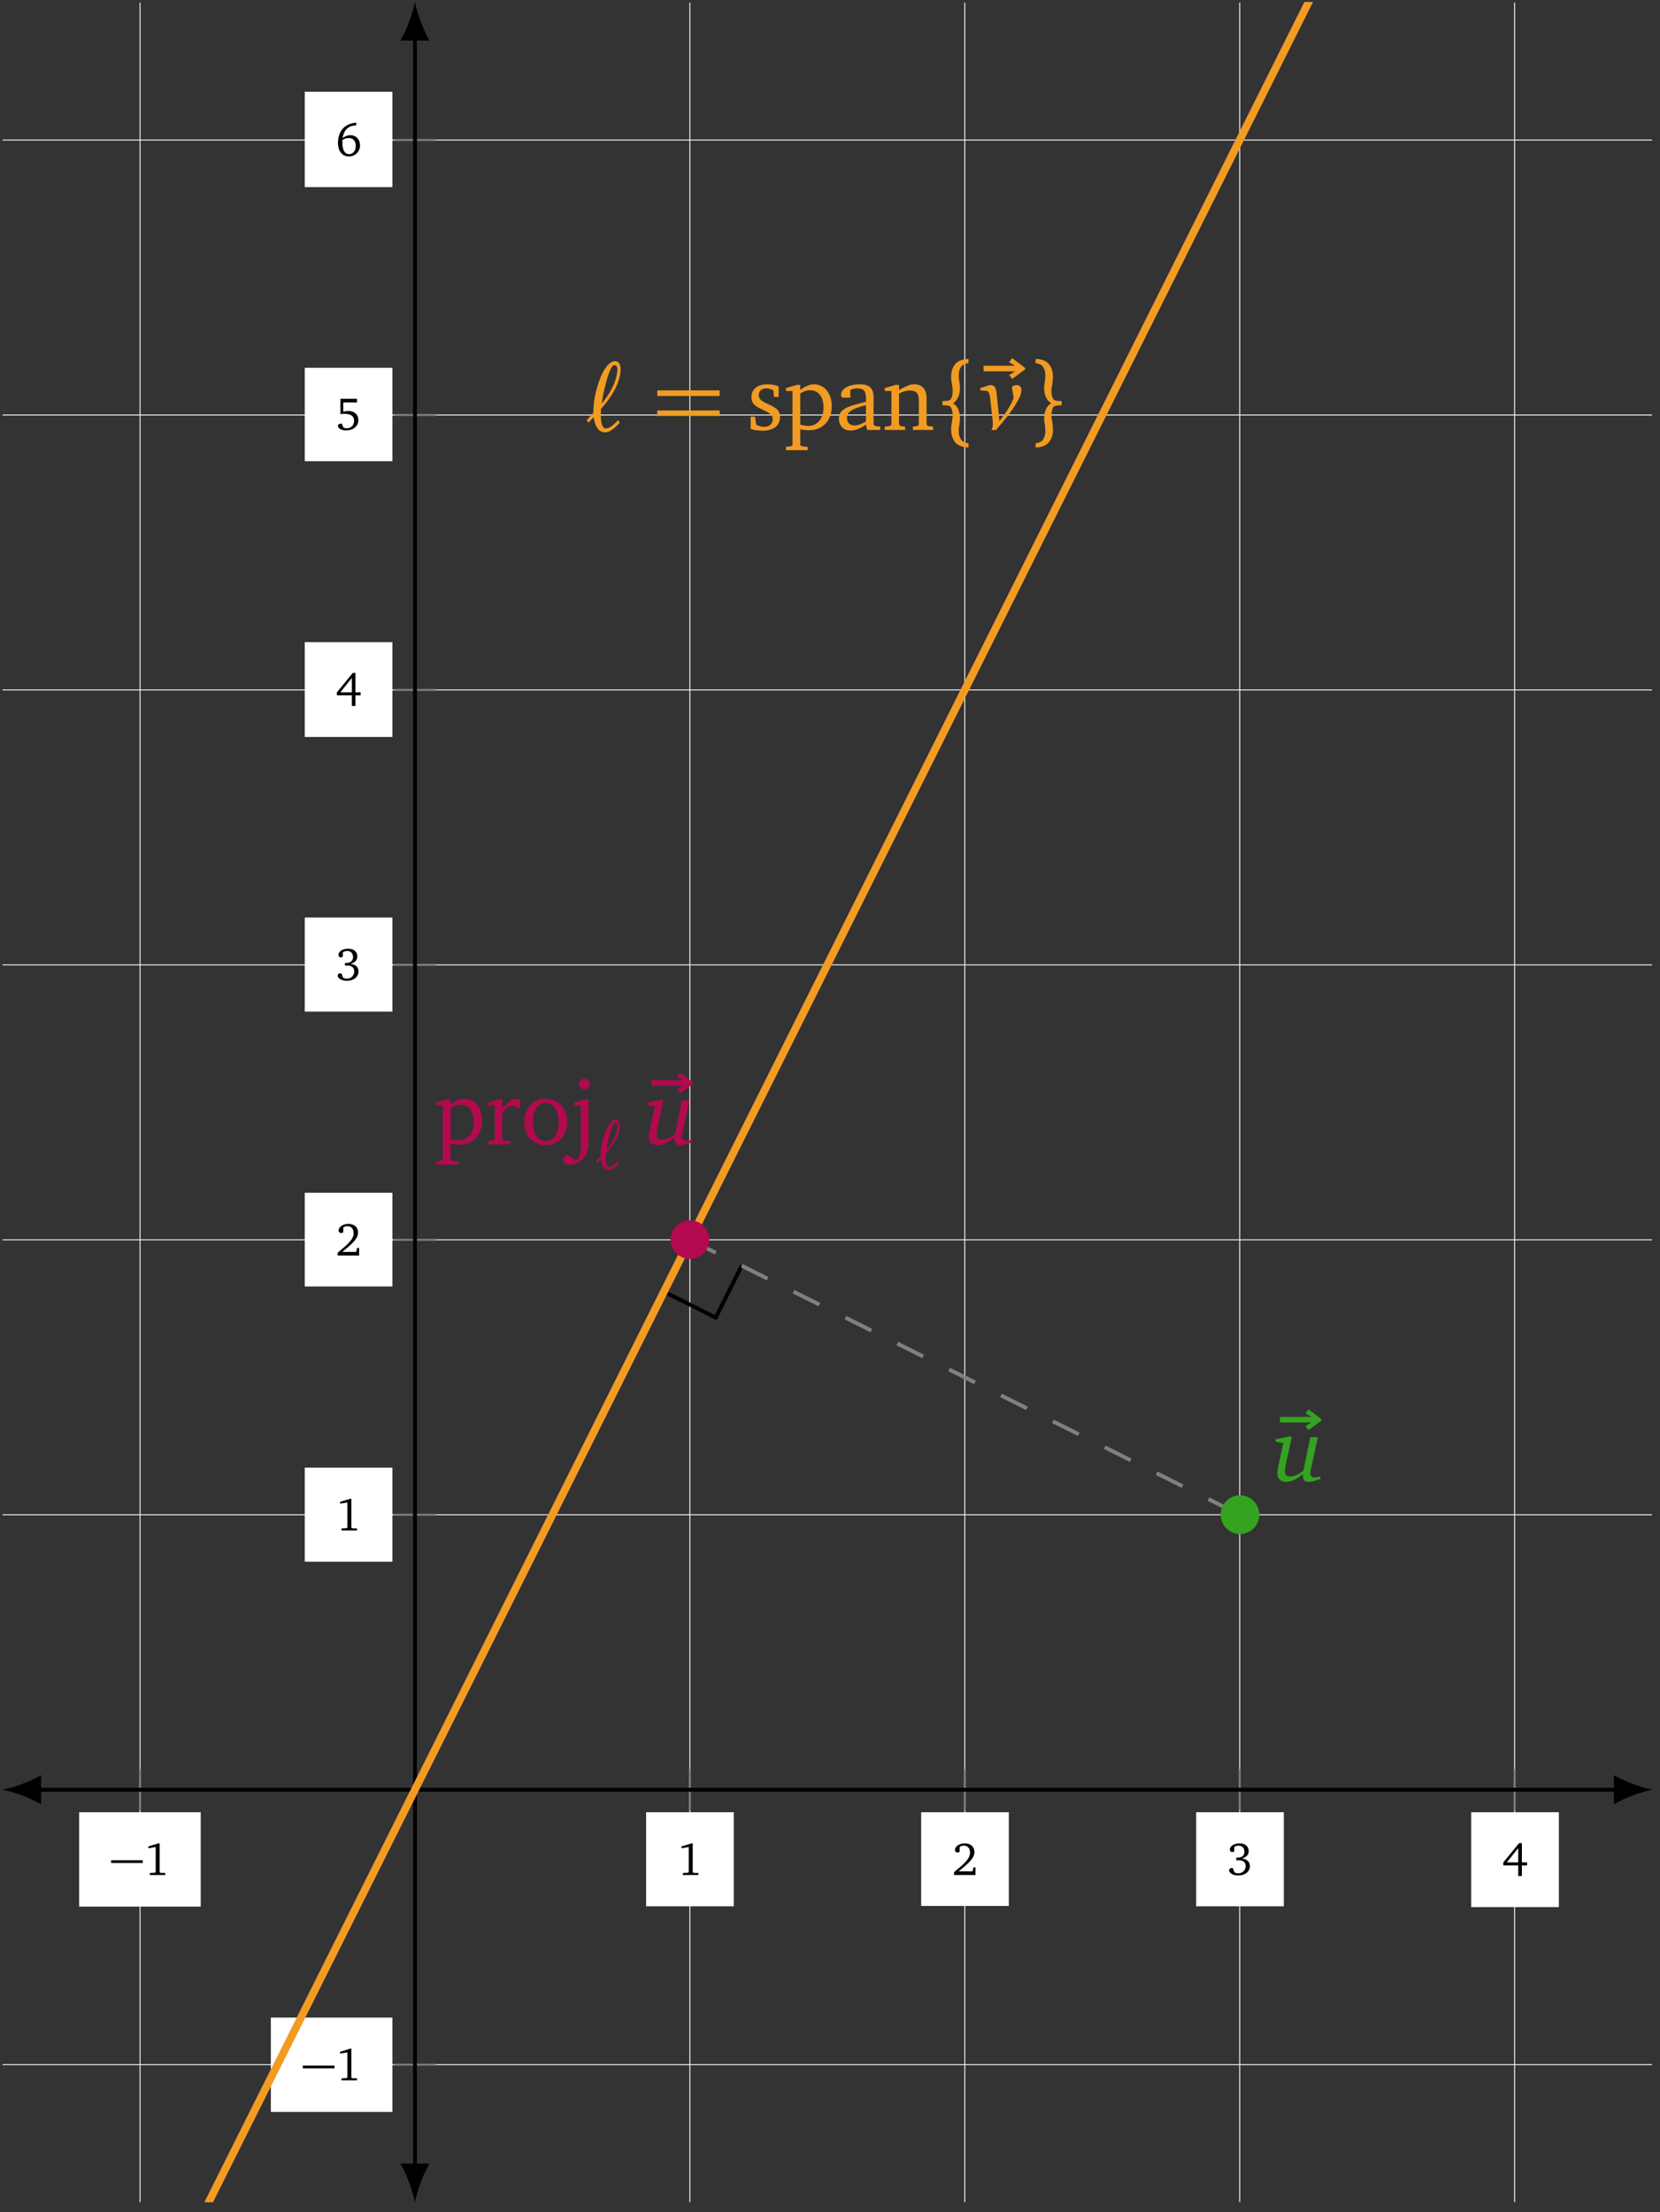 <?xml version="1.0" encoding="UTF-8"?>
<svg xmlns="http://www.w3.org/2000/svg" xmlns:xlink="http://www.w3.org/1999/xlink" width="221.62pt" height="295.321pt" viewBox="0 0 170.477 227.17" version="1.2">
<rect x="0" y="0" width="170.477" height="227.17" fill="#333333" stroke="none"/>
<defs>
<g>
<symbol overflow="visible" id="glyph0-0">
<path style="stroke:none;" d=""/>
</symbol>
<symbol overflow="visible" id="glyph0-1">
<path style="stroke:none;" d="M 0.109 -1.234 L 3.359 -1.234 L 3.359 -1.516 L 0.109 -1.516 Z M 0.109 -1.234 "/>
</symbol>
<symbol overflow="visible" id="glyph1-0">
<path style="stroke:none;" d=""/>
</symbol>
<symbol overflow="visible" id="glyph1-1">
<path style="stroke:none;" d="M 1.484 -3.25 L 0.453 -2.938 L 0.453 -2.75 L 1.203 -2.875 L 1.203 -0.312 L 1.141 -0.234 L 0.594 -0.203 L 0.594 0 L 2.188 0 L 2.188 -0.203 L 1.672 -0.219 L 1.609 -0.297 L 1.609 -3.25 Z M 1.484 -3.25 "/>
</symbol>
<symbol overflow="visible" id="glyph1-2">
<path style="stroke:none;" d="M 0.672 -0.375 C 1.719 -1.219 2.297 -1.75 2.297 -2.359 C 2.297 -2.891 1.922 -3.25 1.312 -3.25 C 0.719 -3.25 0.297 -2.922 0.297 -2.578 C 0.297 -2.422 0.406 -2.312 0.562 -2.312 C 0.641 -2.312 0.719 -2.344 0.781 -2.391 L 0.781 -2.891 C 0.922 -2.984 1.062 -3.016 1.203 -3.016 C 1.594 -3.016 1.844 -2.75 1.844 -2.297 C 1.844 -1.672 1.25 -1.156 0.203 -0.297 L 0.203 0 L 2.406 0 L 2.406 -0.781 L 2.188 -0.781 L 2.109 -0.375 Z M 0.672 -0.375 "/>
</symbol>
<symbol overflow="visible" id="glyph1-3">
<path style="stroke:none;" d="M 1.516 -1.688 C 1.984 -1.812 2.219 -2.094 2.219 -2.453 C 2.219 -2.938 1.859 -3.25 1.281 -3.25 C 0.688 -3.25 0.281 -2.938 0.281 -2.625 C 0.281 -2.469 0.375 -2.359 0.531 -2.359 C 0.609 -2.359 0.672 -2.375 0.734 -2.422 L 0.734 -2.875 C 0.875 -2.969 1.016 -3.016 1.188 -3.016 C 1.547 -3.016 1.781 -2.766 1.781 -2.391 C 1.781 -2 1.531 -1.781 1.047 -1.781 C 1.016 -1.781 0.984 -1.781 0.953 -1.781 L 0.953 -1.5 C 1.031 -1.516 1.125 -1.516 1.203 -1.516 C 1.656 -1.516 1.906 -1.297 1.906 -0.922 C 1.906 -0.5 1.594 -0.172 1.156 -0.172 C 1.016 -0.172 0.875 -0.203 0.75 -0.281 L 0.609 -0.688 C 0.547 -0.703 0.5 -0.719 0.469 -0.719 C 0.312 -0.719 0.203 -0.609 0.203 -0.469 C 0.203 -0.234 0.578 0.047 1.141 0.047 C 1.875 0.047 2.344 -0.375 2.344 -0.922 C 2.344 -1.344 2.047 -1.641 1.516 -1.688 Z M 1.516 -1.688 "/>
</symbol>
<symbol overflow="visible" id="glyph1-4">
<path style="stroke:none;" d="M 1.75 -3.219 L 0.125 -1.234 L 0.125 -0.922 L 1.656 -0.922 L 1.656 0.172 L 2.031 0.172 L 2.031 -0.922 L 2.562 -0.922 L 2.562 -1.234 L 2.031 -1.234 L 2.031 -3.219 Z M 1.656 -2.703 L 1.656 -1.234 L 0.484 -1.234 Z M 1.656 -2.703 "/>
</symbol>
<symbol overflow="visible" id="glyph1-5">
<path style="stroke:none;" d="M 0.484 -3.203 L 0.484 -1.625 C 0.594 -1.641 0.719 -1.656 0.906 -1.656 C 1.562 -1.656 1.891 -1.422 1.891 -0.938 C 1.891 -0.5 1.594 -0.172 1.141 -0.172 C 1.031 -0.172 0.922 -0.203 0.812 -0.234 L 0.625 -0.641 C 0.578 -0.656 0.547 -0.656 0.516 -0.656 C 0.359 -0.656 0.234 -0.547 0.234 -0.406 C 0.234 -0.172 0.562 0.047 1.062 0.047 C 1.844 0.047 2.328 -0.422 2.328 -1.031 C 2.328 -1.578 1.922 -1.953 1.281 -1.953 C 1.141 -1.953 0.969 -1.922 0.781 -1.875 L 0.781 -2.828 L 2.188 -2.828 L 2.188 -3.203 Z M 0.484 -3.203 "/>
</symbol>
<symbol overflow="visible" id="glyph1-6">
<path style="stroke:none;" d="M 2.109 -3.406 C 0.938 -3.328 0.234 -2.547 0.234 -1.312 C 0.234 -0.469 0.703 0.062 1.344 0.062 C 2 0.062 2.5 -0.438 2.5 -1.078 C 2.5 -1.688 2.078 -2.125 1.516 -2.125 C 1.234 -2.125 0.953 -2.016 0.703 -1.828 C 0.844 -2.672 1.328 -3.125 2.094 -3.125 C 2.109 -3.125 2.109 -3.125 2.109 -3.125 Z M 0.688 -1.625 C 0.891 -1.766 1.125 -1.828 1.375 -1.828 C 1.781 -1.828 2.062 -1.531 2.062 -1.031 C 2.062 -0.531 1.781 -0.172 1.391 -0.172 C 0.938 -0.172 0.688 -0.578 0.688 -1.328 C 0.688 -1.422 0.688 -1.516 0.688 -1.625 Z M 0.688 -1.625 "/>
</symbol>
<symbol overflow="visible" id="glyph2-0">
<path style="stroke:none;" d=""/>
</symbol>
<symbol overflow="visible" id="glyph2-1">
<path style="stroke:none;" d="M 0.266 -6.016 L 3.5 -6.016 L 2.891 -5.641 L 3.203 -5.234 L 4.531 -6.219 L 4.531 -6.359 L 3.203 -7.375 L 2.891 -6.953 L 3.5 -6.594 L 0.266 -6.594 Z M 0.266 -6.016 "/>
</symbol>
<symbol overflow="visible" id="glyph2-2">
<path style="stroke:none;" d="M 0.797 -1.312 C 0.922 -0.359 1.328 0.25 1.953 0.25 C 2.531 0.25 3.047 -0.281 3.484 -0.75 L 3.297 -1 C 2.922 -0.609 2.484 -0.156 2.047 -0.156 C 1.703 -0.156 1.531 -0.656 1.531 -1.5 C 1.531 -1.703 1.531 -1.922 1.547 -2.156 C 2.484 -3.219 3.25 -4.344 3.5 -5.609 C 3.547 -5.812 3.562 -6.016 3.562 -6.203 C 3.562 -6.688 3.406 -7.062 2.984 -7.062 C 2.188 -7.062 1.344 -5.547 0.922 -3.406 C 0.812 -2.859 0.766 -2.359 0.766 -1.891 C 0.766 -1.844 0.766 -1.797 0.766 -1.75 L 0.078 -1 L 0.266 -0.75 Z M 1.625 -2.703 C 1.656 -2.922 1.703 -3.172 1.734 -3.406 C 2.109 -5.312 2.594 -6.656 2.891 -6.656 C 3.156 -6.656 3.234 -6.469 3.234 -6.203 C 3.234 -6.031 3.203 -5.812 3.156 -5.609 C 2.953 -4.562 2.359 -3.609 1.625 -2.703 Z M 1.625 -2.703 "/>
</symbol>
<symbol overflow="visible" id="glyph3-0">
<path style="stroke:none;" d=""/>
</symbol>
<symbol overflow="visible" id="glyph3-1">
<path style="stroke:none;" d="M 1.781 -4.609 L 0.281 -4.297 L 0.281 -4.047 L 1.078 -3.891 L 0.531 -1.391 C 0.484 -1.172 0.453 -0.984 0.453 -0.812 C 0.453 -0.25 0.797 0.078 1.375 0.078 C 1.891 0.078 2.453 -0.188 3.094 -0.719 C 3.094 -0.641 3.094 -0.594 3.094 -0.531 C 3.094 -0.109 3.266 0.078 3.656 0.078 C 3.953 0.078 4.359 -0.031 4.875 -0.219 L 4.875 -0.484 C 4.656 -0.422 4.469 -0.375 4.344 -0.375 C 4.047 -0.375 3.844 -0.547 3.844 -0.75 C 3.844 -0.953 3.891 -1.156 3.953 -1.406 L 4.625 -4.516 L 3.844 -4.516 L 3.141 -1.062 C 2.609 -0.641 2.109 -0.469 1.781 -0.469 C 1.438 -0.469 1.234 -0.656 1.234 -0.984 C 1.234 -1.141 1.266 -1.375 1.328 -1.703 L 1.938 -4.469 Z M 1.781 -4.609 "/>
</symbol>
<symbol overflow="visible" id="glyph3-2">
<path style="stroke:none;" d="M 0.891 -4.609 L -0.078 -4.297 L -0.078 -4.062 L 0.656 -4 C 0.812 -3.891 0.891 -3.625 0.938 -3.188 L 1.188 -0.969 C 1.188 -0.844 1.203 -0.734 1.203 -0.625 C 1.203 -0.391 1.156 -0.188 1.062 0 L 1.531 0 C 3.297 -2 4.141 -3.406 4.141 -4.062 C 4.141 -4.406 3.953 -4.609 3.625 -4.609 C 3.469 -4.609 3.312 -4.547 3.156 -4.422 L 3.344 -3.266 C 3.094 -2.609 2.609 -1.828 1.875 -0.906 L 1.625 -3.516 C 1.547 -4.281 1.453 -4.609 0.906 -4.609 C 0.906 -4.609 0.891 -4.609 0.891 -4.609 Z M 0.891 -4.609 "/>
</symbol>
<symbol overflow="visible" id="glyph4-0">
<path style="stroke:none;" d=""/>
</symbol>
<symbol overflow="visible" id="glyph4-1">
<path style="stroke:none;" d="M 0.219 2.078 L 2.453 2.078 L 2.453 1.734 L 1.844 1.688 L 1.688 1.531 L 1.688 -0.062 C 2.047 0 2.328 0.031 2.578 0.031 C 3.984 0.031 4.922 -0.938 4.922 -2.453 C 4.922 -3.781 4.141 -4.688 3.094 -4.688 C 2.641 -4.688 2.188 -4.484 1.688 -4.109 L 1.688 -4.625 L 1.328 -4.625 L 0.219 -4.297 L 0.219 -4 L 0.891 -4 L 0.891 1.531 L 0.734 1.688 L 0.219 1.734 Z M 1.688 -0.547 L 1.688 -3.75 C 2.047 -3.969 2.359 -4.078 2.688 -4.078 C 3.516 -4.078 4.078 -3.422 4.078 -2.328 C 4.078 -1.156 3.438 -0.406 2.5 -0.406 C 2.266 -0.406 2 -0.453 1.688 -0.547 Z M 1.688 -0.547 "/>
</symbol>
<symbol overflow="visible" id="glyph4-2">
<path style="stroke:none;" d="M 0.281 0 L 2.578 0 L 2.578 -0.344 L 1.922 -0.391 L 1.75 -0.547 L 1.75 -3.266 C 2.141 -3.734 2.484 -3.969 2.797 -3.969 C 3 -3.969 3.156 -3.891 3.281 -3.734 L 3.578 -3.734 L 3.578 -4.562 C 3.391 -4.641 3.203 -4.688 3.016 -4.688 C 2.938 -4.688 2.844 -4.688 2.781 -4.656 C 2.438 -4.391 2.094 -4.078 1.75 -3.734 L 1.75 -4.625 L 1.391 -4.625 L 0.281 -4.297 L 0.281 -4 L 0.969 -4 L 0.969 -0.547 L 0.797 -0.391 L 0.281 -0.344 Z M 0.281 0 "/>
</symbol>
<symbol overflow="visible" id="glyph4-3">
<path style="stroke:none;" d="M 2.562 -4.688 C 1.281 -4.688 0.359 -3.719 0.359 -2.297 C 0.359 -0.891 1.281 0.078 2.562 0.078 C 3.844 0.078 4.781 -0.891 4.781 -2.297 C 4.781 -3.703 3.844 -4.688 2.562 -4.688 Z M 2.562 -4.266 C 3.344 -4.266 3.891 -3.531 3.891 -2.297 C 3.891 -1.062 3.344 -0.328 2.562 -0.328 C 1.797 -0.328 1.25 -1.062 1.25 -2.297 C 1.25 -3.531 1.797 -4.266 2.562 -4.266 Z M 2.562 -4.266 "/>
</symbol>
<symbol overflow="visible" id="glyph4-4">
<path style="stroke:none;" d="M 1.031 -4 L 1.031 0.156 C 1.031 1.031 0.891 1.516 0.531 1.625 L -0.391 1.062 C -0.625 1.172 -0.75 1.359 -0.75 1.562 C -0.75 1.875 -0.5 2.078 -0.078 2.078 C 0.422 2.078 0.922 1.859 1.281 1.453 C 1.812 0.891 1.828 0.188 1.828 -0.797 L 1.828 -4.625 L 1.469 -4.625 L 0.359 -4.297 L 0.359 -4 Z M 0.844 -6.203 C 0.844 -5.891 1.094 -5.656 1.391 -5.656 C 1.703 -5.656 1.938 -5.891 1.938 -6.203 C 1.938 -6.5 1.703 -6.75 1.391 -6.75 C 1.094 -6.75 0.844 -6.516 0.844 -6.203 Z M 0.844 -6.203 "/>
</symbol>
<symbol overflow="visible" id="glyph4-5">
<path style="stroke:none;" d="M 3.281 -4.469 C 2.953 -4.609 2.578 -4.688 2.156 -4.688 C 1.078 -4.688 0.484 -4.188 0.484 -3.344 C 0.484 -2.703 0.891 -2.406 1.703 -2.047 C 2.328 -1.75 2.672 -1.578 2.672 -1.094 C 2.672 -0.641 2.328 -0.312 1.781 -0.312 C 1.5 -0.312 1.234 -0.391 0.969 -0.547 L 0.859 -1.359 L 0.406 -1.359 L 0.406 -0.109 C 0.734 0.016 1.156 0.078 1.641 0.078 C 2.766 0.078 3.422 -0.453 3.422 -1.344 C 3.422 -1.703 3.281 -1.984 3.062 -2.156 C 2.75 -2.422 2.391 -2.547 2.047 -2.719 C 1.516 -2.969 1.234 -3.172 1.234 -3.578 C 1.234 -4.016 1.531 -4.266 2.031 -4.266 C 2.266 -4.266 2.484 -4.203 2.734 -4.062 L 2.812 -3.391 L 3.281 -3.391 Z M 3.281 -4.469 "/>
</symbol>
<symbol overflow="visible" id="glyph4-6">
<path style="stroke:none;" d="M 3.188 -0.547 L 3.312 0 L 4.656 0 L 4.656 -0.344 L 4.141 -0.391 L 3.969 -0.547 L 3.969 -3.312 C 3.969 -4.266 3.562 -4.688 2.547 -4.688 C 1.359 -4.688 0.625 -4.188 0.625 -3.609 C 0.625 -3.375 0.703 -3.312 0.922 -3.312 L 1.578 -3.312 L 1.578 -4.109 C 1.844 -4.219 2.062 -4.266 2.312 -4.266 C 3 -4.266 3.188 -3.953 3.188 -3.188 L 3.188 -2.891 C 1.281 -2.438 0.406 -2.141 0.406 -1.156 C 0.406 -0.438 0.875 0.062 1.625 0.062 C 2.078 0.062 2.578 -0.141 3.188 -0.547 Z M 3.188 -0.875 C 2.703 -0.594 2.312 -0.453 2 -0.453 C 1.531 -0.453 1.234 -0.766 1.234 -1.234 C 1.234 -1.922 1.844 -2.188 3.188 -2.547 Z M 3.188 -0.875 "/>
</symbol>
<symbol overflow="visible" id="glyph4-7">
<path style="stroke:none;" d="M 0.281 0 L 2.375 0 L 2.375 -0.344 L 1.922 -0.391 L 1.75 -0.547 L 1.75 -3.734 C 2.156 -3.953 2.516 -4.047 2.828 -4.047 C 3.531 -4.047 3.781 -3.766 3.781 -3.062 L 3.781 -0.547 L 3.625 -0.391 L 3.172 -0.344 L 3.172 0 L 5.25 0 L 5.25 -0.344 L 4.734 -0.391 L 4.578 -0.547 L 4.578 -3.234 C 4.578 -4.188 4.125 -4.688 3.281 -4.688 C 2.875 -4.688 2.391 -4.453 1.75 -4.109 L 1.75 -4.625 L 1.391 -4.625 L 0.281 -4.297 L 0.281 -4 L 0.969 -4 L 0.969 -0.547 L 0.797 -0.391 L 0.281 -0.344 Z M 0.281 0 "/>
</symbol>
<symbol overflow="visible" id="glyph5-0">
<path style="stroke:none;" d=""/>
</symbol>
<symbol overflow="visible" id="glyph5-1">
<path style="stroke:none;" d="M 0.562 -0.922 C 0.641 -0.25 0.922 0.172 1.375 0.172 C 1.781 0.172 2.125 -0.203 2.438 -0.531 L 2.312 -0.703 C 2.047 -0.422 1.734 -0.109 1.422 -0.109 C 1.188 -0.109 1.062 -0.453 1.062 -1.047 C 1.062 -1.188 1.078 -1.344 1.094 -1.516 C 1.734 -2.25 2.281 -3.031 2.453 -3.938 C 2.484 -4.062 2.5 -4.203 2.5 -4.344 C 2.5 -4.672 2.391 -4.938 2.094 -4.938 C 1.531 -4.938 0.938 -3.891 0.641 -2.391 C 0.578 -2 0.547 -1.641 0.547 -1.328 C 0.547 -1.297 0.547 -1.25 0.547 -1.219 L 0.047 -0.703 L 0.188 -0.531 Z M 1.141 -1.891 C 1.156 -2.047 1.188 -2.219 1.219 -2.391 C 1.469 -3.719 1.812 -4.656 2.031 -4.656 C 2.203 -4.656 2.266 -4.531 2.266 -4.344 C 2.266 -4.219 2.234 -4.062 2.203 -3.938 C 2.062 -3.203 1.641 -2.516 1.141 -1.891 Z M 1.141 -1.891 "/>
</symbol>
<symbol overflow="visible" id="glyph6-0">
<path style="stroke:none;" d=""/>
</symbol>
<symbol overflow="visible" id="glyph6-1">
<path style="stroke:none;" d="M 0.531 -3.484 L 6.938 -3.484 L 6.938 -4.062 L 0.531 -4.062 Z M 0.531 -1.438 L 6.938 -1.438 L 6.938 -2 L 0.531 -2 Z M 0.531 -1.438 "/>
</symbol>
<symbol overflow="visible" id="glyph7-0">
<path style="stroke:none;" d=""/>
</symbol>
<symbol overflow="visible" id="glyph7-1">
<path style="stroke:none;" d="M 1.875 -2.75 C 2.016 -2.656 2.141 -2.547 2.25 -2.406 C 2.5 -2.047 2.594 -1.625 2.594 -1.203 C 2.594 -0.969 2.562 -0.75 2.531 -0.516 C 2.484 -0.312 2.469 -0.109 2.469 0.078 C 2.469 0.359 2.5 0.625 2.641 0.875 C 2.797 1.188 3.125 1.359 3.469 1.359 L 3.469 1.797 C 2.922 1.797 2.344 1.625 2.031 1.172 C 1.781 0.812 1.688 0.406 1.688 -0.031 C 1.688 -0.234 1.703 -0.453 1.75 -0.656 C 1.797 -0.938 1.844 -1.234 1.844 -1.531 C 1.844 -1.797 1.797 -2.062 1.672 -2.312 C 1.562 -2.531 1.141 -2.531 0.797 -2.531 L 0.797 -2.969 C 1.141 -2.969 1.562 -2.969 1.672 -3.188 C 1.797 -3.438 1.844 -3.688 1.844 -3.969 C 1.844 -4.25 1.797 -4.547 1.75 -4.828 C 1.703 -5.047 1.688 -5.25 1.688 -5.469 C 1.688 -5.891 1.781 -6.312 2.031 -6.656 C 2.344 -7.125 2.922 -7.281 3.469 -7.281 L 3.469 -6.844 C 3.125 -6.844 2.797 -6.688 2.641 -6.359 C 2.5 -6.125 2.469 -5.859 2.469 -5.578 C 2.469 -5.375 2.484 -5.172 2.531 -4.969 C 2.562 -4.75 2.594 -4.516 2.594 -4.297 C 2.594 -3.859 2.5 -3.438 2.25 -3.094 C 2.141 -2.938 2.016 -2.828 1.875 -2.75 Z M 1.875 -2.75 "/>
</symbol>
<symbol overflow="visible" id="glyph7-2">
<path style="stroke:none;" d="M 2.406 -2.75 C 2.266 -2.828 2.125 -2.938 2.016 -3.094 C 1.766 -3.438 1.672 -3.859 1.672 -4.297 C 1.672 -4.516 1.703 -4.75 1.75 -4.969 C 1.781 -5.172 1.797 -5.375 1.797 -5.578 C 1.797 -5.859 1.766 -6.125 1.625 -6.359 C 1.484 -6.688 1.141 -6.844 0.797 -6.844 L 0.797 -7.281 C 1.359 -7.281 1.922 -7.125 2.234 -6.656 C 2.484 -6.312 2.578 -5.891 2.578 -5.469 C 2.578 -5.25 2.562 -5.047 2.531 -4.828 C 2.484 -4.547 2.422 -4.25 2.422 -3.969 C 2.422 -3.688 2.469 -3.438 2.594 -3.188 C 2.703 -2.969 3.141 -2.969 3.469 -2.969 L 3.469 -2.531 C 3.141 -2.531 2.703 -2.531 2.594 -2.312 C 2.469 -2.062 2.422 -1.797 2.422 -1.531 C 2.422 -1.234 2.484 -0.938 2.531 -0.656 C 2.562 -0.453 2.578 -0.234 2.578 -0.031 C 2.578 0.406 2.484 0.812 2.234 1.172 C 1.922 1.625 1.359 1.797 0.797 1.797 L 0.797 1.359 C 1.141 1.359 1.484 1.188 1.625 0.875 C 1.766 0.625 1.797 0.359 1.797 0.078 C 1.797 -0.109 1.781 -0.312 1.75 -0.516 C 1.703 -0.75 1.672 -0.969 1.672 -1.203 C 1.672 -1.625 1.766 -2.047 2.016 -2.406 C 2.125 -2.547 2.266 -2.656 2.406 -2.75 Z M 2.406 -2.75 "/>
</symbol>
</g>
<clipPath id="clip1">
  <path d="M 14 0 L 156 0 L 156 226.344 L 14 226.344 Z M 14 0 "/>
</clipPath>
<clipPath id="clip2">
  <path d="M 0.051 14 L 169.906 14 L 169.906 213 L 0.051 213 Z M 0.051 14 "/>
</clipPath>
<clipPath id="clip3">
  <path d="M 0.051 182 L 5 182 L 5 186 L 0.051 186 Z M 0.051 182 "/>
</clipPath>
<clipPath id="clip4">
  <path d="M 165 182 L 169.906 182 L 169.906 186 L 165 186 Z M 165 182 "/>
</clipPath>
<clipPath id="clip5">
  <path d="M 41 222 L 45 222 L 45 226.344 L 41 226.344 Z M 41 222 "/>
</clipPath>
<clipPath id="clip6">
  <path d="M 0.246 0.195 L 167 0.195 L 167 226.145 L 0.246 226.145 Z M 0.246 0.195 "/>
</clipPath>
</defs>
<g id="surface1">
<g clip-path="url(#clip1)" clip-rule="nonzero">
<path style="fill:none;stroke-width:0.1;stroke-linecap:butt;stroke-linejoin:miter;stroke:rgb(95%,95%,95%);stroke-opacity:1;stroke-miterlimit:10;" d="M -28.345 -42.52 L -28.345 184.255 M 28.345 -42.52 L 28.345 184.255 M 56.695 -42.52 L 56.695 184.255 M 85.04 -42.52 L 85.04 184.255 M 113.385 -42.52 L 113.385 184.255 " transform="matrix(0.996,0,0,-0.996,42.613,183.78)"/>
</g>
<g clip-path="url(#clip2)" clip-rule="nonzero">
<path style="fill:none;stroke-width:0.1;stroke-linecap:butt;stroke-linejoin:miter;stroke:rgb(95%,95%,95%);stroke-opacity:1;stroke-miterlimit:10;" d="M -42.522 -28.347 L 127.562 -28.347 M -42.522 28.348 L 127.562 28.348 M -42.522 56.693 L 127.562 56.693 M -42.522 85.042 L 127.562 85.042 M -42.522 113.388 L 127.562 113.388 M -42.522 141.733 L 127.562 141.733 M -42.522 170.082 L 127.562 170.082 " transform="matrix(0.996,0,0,-0.996,42.613,183.78)"/>
</g>
<path style="fill:none;stroke-width:0.199;stroke-linecap:butt;stroke-linejoin:miter;stroke:rgb(50%,50%,50%);stroke-opacity:1;stroke-miterlimit:10;" d="M -28.345 -2.123 L -28.345 2.123 M 28.345 -2.123 L 28.345 2.123 M 56.695 -2.123 L 56.695 2.123 M 85.04 -2.123 L 85.04 2.123 M 113.385 -2.123 L 113.385 2.123 " transform="matrix(0.996,0,0,-0.996,42.613,183.78)"/>
<path style="fill:none;stroke-width:0.199;stroke-linecap:butt;stroke-linejoin:miter;stroke:rgb(50%,50%,50%);stroke-opacity:1;stroke-miterlimit:10;" d="M -2.121 -28.347 L 2.121 -28.347 M -2.121 28.348 L 2.121 28.348 M -2.121 56.693 L 2.121 56.693 M -2.121 85.042 L 2.121 85.042 M -2.121 113.388 L 2.121 113.388 M -2.121 141.733 L 2.121 141.733 M -2.121 170.082 L 2.121 170.082 " transform="matrix(0.996,0,0,-0.996,42.613,183.78)"/>
<path style="fill:none;stroke-width:0.399;stroke-linecap:butt;stroke-linejoin:miter;stroke:rgb(0%,0%,0%);stroke-opacity:1;stroke-miterlimit:10;" d="M -38.935 -0.002 L 123.975 -0.002 " transform="matrix(0.996,0,0,-0.996,42.613,183.78)"/>
<g clip-path="url(#clip3)" clip-rule="nonzero">
<path style=" stroke:none;fill-rule:nonzero;fill:rgb(0%,0%,0%);fill-opacity:1;" d="M 0.246 183.781 C 1.309 183.977 3.027 184.574 4.219 185.27 L 4.219 182.289 C 3.027 182.984 1.309 183.582 0.246 183.781 "/>
</g>
<g clip-path="url(#clip4)" clip-rule="nonzero">
<path style=" stroke:none;fill-rule:nonzero;fill:rgb(0%,0%,0%);fill-opacity:1;" d="M 169.711 183.781 C 168.652 183.582 166.93 182.984 165.738 182.289 L 165.738 185.27 C 166.93 184.574 168.652 183.977 169.711 183.781 "/>
</g>
<path style="fill:none;stroke-width:0.399;stroke-linecap:butt;stroke-linejoin:miter;stroke:rgb(0%,0%,0%);stroke-opacity:1;stroke-miterlimit:10;" d="M 0 -38.933 L 0 180.668 " transform="matrix(0.996,0,0,-0.996,42.613,183.78)"/>
<g clip-path="url(#clip5)" clip-rule="nonzero">
<path style=" stroke:none;fill-rule:nonzero;fill:rgb(0%,0%,0%);fill-opacity:1;" d="M 42.613 226.145 C 42.812 225.086 43.406 223.367 44.102 222.176 L 41.125 222.176 C 41.82 223.367 42.414 225.086 42.613 226.145 "/>
</g>
<path style=" stroke:none;fill-rule:nonzero;fill:rgb(0%,0%,0%);fill-opacity:1;" d="M 42.613 0.195 C 42.414 1.254 41.82 2.977 41.125 4.168 L 44.102 4.168 C 43.406 2.977 42.812 1.254 42.613 0.195 "/>
<path style=" stroke:none;fill-rule:nonzero;fill:rgb(100%,100%,100%);fill-opacity:1;" d="M 8.129 195.781 L 20.613 195.781 L 20.613 186.094 L 8.129 186.094 Z M 8.129 195.781 "/>
<g style="fill:rgb(0%,0%,0%);fill-opacity:1;">
  <use xlink:href="#glyph0-1" x="11.304" y="192.54"/>
</g>
<g style="fill:rgb(0%,0%,0%);fill-opacity:1;">
  <use xlink:href="#glyph1-1" x="14.787" y="192.54"/>
</g>
<path style=" stroke:none;fill-rule:nonzero;fill:rgb(100%,100%,100%);fill-opacity:1;" d="M 66.355 195.75 L 75.359 195.75 L 75.359 186.094 L 66.355 186.094 Z M 66.355 195.75 "/>
<g style="fill:rgb(0%,0%,0%);fill-opacity:1;">
  <use xlink:href="#glyph1-1" x="69.532" y="192.54"/>
</g>
<path style=" stroke:none;fill-rule:nonzero;fill:rgb(100%,100%,100%);fill-opacity:1;" d="M 94.602 195.715 L 103.602 195.715 L 103.602 186.094 L 94.602 186.094 Z M 94.602 195.715 "/>
<g style="fill:rgb(0%,0%,0%);fill-opacity:1;">
  <use xlink:href="#glyph1-2" x="97.775" y="192.54"/>
</g>
<path style=" stroke:none;fill-rule:nonzero;fill:rgb(100%,100%,100%);fill-opacity:1;" d="M 122.844 195.75 L 131.844 195.75 L 131.844 186.094 L 122.844 186.094 Z M 122.844 195.75 "/>
<g style="fill:rgb(0%,0%,0%);fill-opacity:1;">
  <use xlink:href="#glyph1-3" x="126.019" y="192.54"/>
</g>
<path style=" stroke:none;fill-rule:nonzero;fill:rgb(100%,100%,100%);fill-opacity:1;" d="M 151.086 195.832 L 160.09 195.832 L 160.09 186.094 L 151.086 186.094 Z M 151.086 195.832 "/>
<g style="fill:rgb(0%,0%,0%);fill-opacity:1;">
  <use xlink:href="#glyph1-4" x="154.261" y="192.478"/>
</g>
<path style=" stroke:none;fill-rule:nonzero;fill:rgb(100%,100%,100%);fill-opacity:1;" d="M 27.816 216.867 L 40.301 216.867 L 40.301 207.18 L 27.816 207.18 Z M 27.816 216.867 "/>
<g style="fill:rgb(0%,0%,0%);fill-opacity:1;">
  <use xlink:href="#glyph0-1" x="30.992" y="213.625"/>
</g>
<g style="fill:rgb(0%,0%,0%);fill-opacity:1;">
  <use xlink:href="#glyph1-1" x="34.475" y="213.625"/>
</g>
<path style=" stroke:none;fill-rule:nonzero;fill:rgb(100%,100%,100%);fill-opacity:1;" d="M 31.297 160.363 L 40.301 160.363 L 40.301 150.707 L 31.297 150.707 Z M 31.297 160.363 "/>
<g style="fill:rgb(0%,0%,0%);fill-opacity:1;">
  <use xlink:href="#glyph1-1" x="34.475" y="157.155"/>
</g>
<path style=" stroke:none;fill-rule:nonzero;fill:rgb(100%,100%,100%);fill-opacity:1;" d="M 31.297 132.105 L 40.301 132.105 L 40.301 122.48 L 31.297 122.48 Z M 31.297 132.105 "/>
<g style="fill:rgb(0%,0%,0%);fill-opacity:1;">
  <use xlink:href="#glyph1-2" x="34.475" y="128.929"/>
</g>
<path style=" stroke:none;fill-rule:nonzero;fill:rgb(100%,100%,100%);fill-opacity:1;" d="M 31.297 103.879 L 40.301 103.879 L 40.301 94.219 L 31.297 94.219 Z M 31.297 103.879 "/>
<g style="fill:rgb(0%,0%,0%);fill-opacity:1;">
  <use xlink:href="#glyph1-3" x="34.475" y="100.668"/>
</g>
<path style=" stroke:none;fill-rule:nonzero;fill:rgb(100%,100%,100%);fill-opacity:1;" d="M 31.297 75.676 L 40.301 75.676 L 40.301 65.938 L 31.297 65.938 Z M 31.297 75.676 "/>
<g style="fill:rgb(0%,0%,0%);fill-opacity:1;">
  <use xlink:href="#glyph1-4" x="34.475" y="72.323"/>
</g>
<path style=" stroke:none;fill-rule:nonzero;fill:rgb(100%,100%,100%);fill-opacity:1;" d="M 31.297 47.359 L 40.301 47.359 L 40.301 37.766 L 31.297 37.766 Z M 31.297 47.359 "/>
<g style="fill:rgb(0%,0%,0%);fill-opacity:1;">
  <use xlink:href="#glyph1-5" x="34.475" y="44.152"/>
</g>
<path style=" stroke:none;fill-rule:nonzero;fill:rgb(100%,100%,100%);fill-opacity:1;" d="M 31.297 19.211 L 40.301 19.211 L 40.301 9.426 L 31.297 9.426 Z M 31.297 19.211 "/>
<g style="fill:rgb(0%,0%,0%);fill-opacity:1;">
  <use xlink:href="#glyph1-6" x="34.475" y="16.004"/>
</g>
<path style="fill:none;stroke-width:0.399;stroke-linecap:butt;stroke-linejoin:miter;stroke:rgb(0%,0%,0%);stroke-opacity:1;stroke-miterlimit:10;" d="M 25.676 51.349 L 31.019 48.675 L 33.693 54.019 " transform="matrix(0.996,0,0,-0.996,42.613,183.78)"/>
<path style="fill:none;stroke-width:0.399;stroke-linecap:butt;stroke-linejoin:miter;stroke:rgb(50%,50%,50%);stroke-opacity:1;stroke-dasharray:2.989,2.989;stroke-miterlimit:10;" d="M 28.345 56.693 L 85.04 28.348 " transform="matrix(0.996,0,0,-0.996,42.613,183.78)"/>
<g clip-path="url(#clip6)" clip-rule="nonzero">
<path style="fill:none;stroke-width:0.797;stroke-linecap:butt;stroke-linejoin:miter;stroke:rgb(94.901%,60.782%,13.724%);stroke-opacity:1;stroke-miterlimit:10;" d="M -113.385 -226.773 L 113.385 226.773 " transform="matrix(0.996,0,0,-0.996,42.613,183.78)"/>
</g>
<path style=" stroke:none;fill-rule:nonzero;fill:rgb(20.392%,63.921%,12.549%);fill-opacity:1;" d="M 129.328 155.535 C 129.328 154.438 128.441 153.551 127.344 153.551 C 126.246 153.551 125.359 154.438 125.359 155.535 C 125.359 156.633 126.246 157.52 127.344 157.52 C 128.441 157.52 129.328 156.633 129.328 155.535 Z M 129.328 155.535 "/>
<g style="fill:rgb(20.392%,63.921%,12.549%);fill-opacity:1;">
  <use xlink:href="#glyph2-1" x="131.18" y="152.09"/>
</g>
<g style="fill:rgb(20.392%,63.921%,12.549%);fill-opacity:1;">
  <use xlink:href="#glyph3-1" x="130.717" y="152.09"/>
</g>
<path style=" stroke:none;fill-rule:nonzero;fill:rgb(70.197%,3.529%,30.98%);fill-opacity:1;" d="M 72.844 127.293 C 72.844 126.195 71.953 125.309 70.855 125.309 C 69.762 125.309 68.871 126.195 68.871 127.293 C 68.871 128.391 69.762 129.277 70.855 129.277 C 71.953 129.277 72.844 128.391 72.844 127.293 Z M 72.844 127.293 "/>
<g style="fill:rgb(70.197%,3.529%,30.98%);fill-opacity:1;">
  <use xlink:href="#glyph4-1" x="44.586" y="117.514"/>
  <use xlink:href="#glyph4-2" x="49.837" y="117.514"/>
  <use xlink:href="#glyph4-3" x="53.477" y="117.514"/>
  <use xlink:href="#glyph4-4" x="58.613" y="117.514"/>
</g>
<g style="fill:rgb(70.197%,3.529%,30.98%);fill-opacity:1;">
  <use xlink:href="#glyph5-1" x="61.149" y="119.948"/>
</g>
<g style="fill:rgb(70.197%,3.529%,30.98%);fill-opacity:1;">
  <use xlink:href="#glyph2-1" x="66.644" y="117.514"/>
</g>
<g style="fill:rgb(70.197%,3.529%,30.98%);fill-opacity:1;">
  <use xlink:href="#glyph3-1" x="66.182" y="117.514"/>
</g>
<g style="fill:rgb(94.901%,60.782%,13.724%);fill-opacity:1;">
  <use xlink:href="#glyph2-2" x="60.17" y="44.149"/>
</g>
<g style="fill:rgb(94.901%,60.782%,13.724%);fill-opacity:1;">
  <use xlink:href="#glyph6-1" x="66.969" y="44.149"/>
</g>
<g style="fill:rgb(94.901%,60.782%,13.724%);fill-opacity:1;">
  <use xlink:href="#glyph4-5" x="76.685" y="44.149"/>
  <use xlink:href="#glyph4-1" x="80.497" y="44.149"/>
  <use xlink:href="#glyph4-6" x="85.747" y="44.149"/>
  <use xlink:href="#glyph4-7" x="90.579" y="44.149"/>
</g>
<g style="fill:rgb(94.901%,60.782%,13.724%);fill-opacity:1;">
  <use xlink:href="#glyph7-1" x="95.991" y="44.149"/>
</g>
<g style="fill:rgb(94.901%,60.782%,13.724%);fill-opacity:1;">
  <use xlink:href="#glyph2-1" x="100.746" y="44.149"/>
</g>
<g style="fill:rgb(94.901%,60.782%,13.724%);fill-opacity:1;">
  <use xlink:href="#glyph3-2" x="100.756" y="44.149"/>
</g>
<g style="fill:rgb(94.901%,60.782%,13.724%);fill-opacity:1;">
  <use xlink:href="#glyph7-2" x="105.558" y="44.149"/>
</g>
</g>
</svg>
